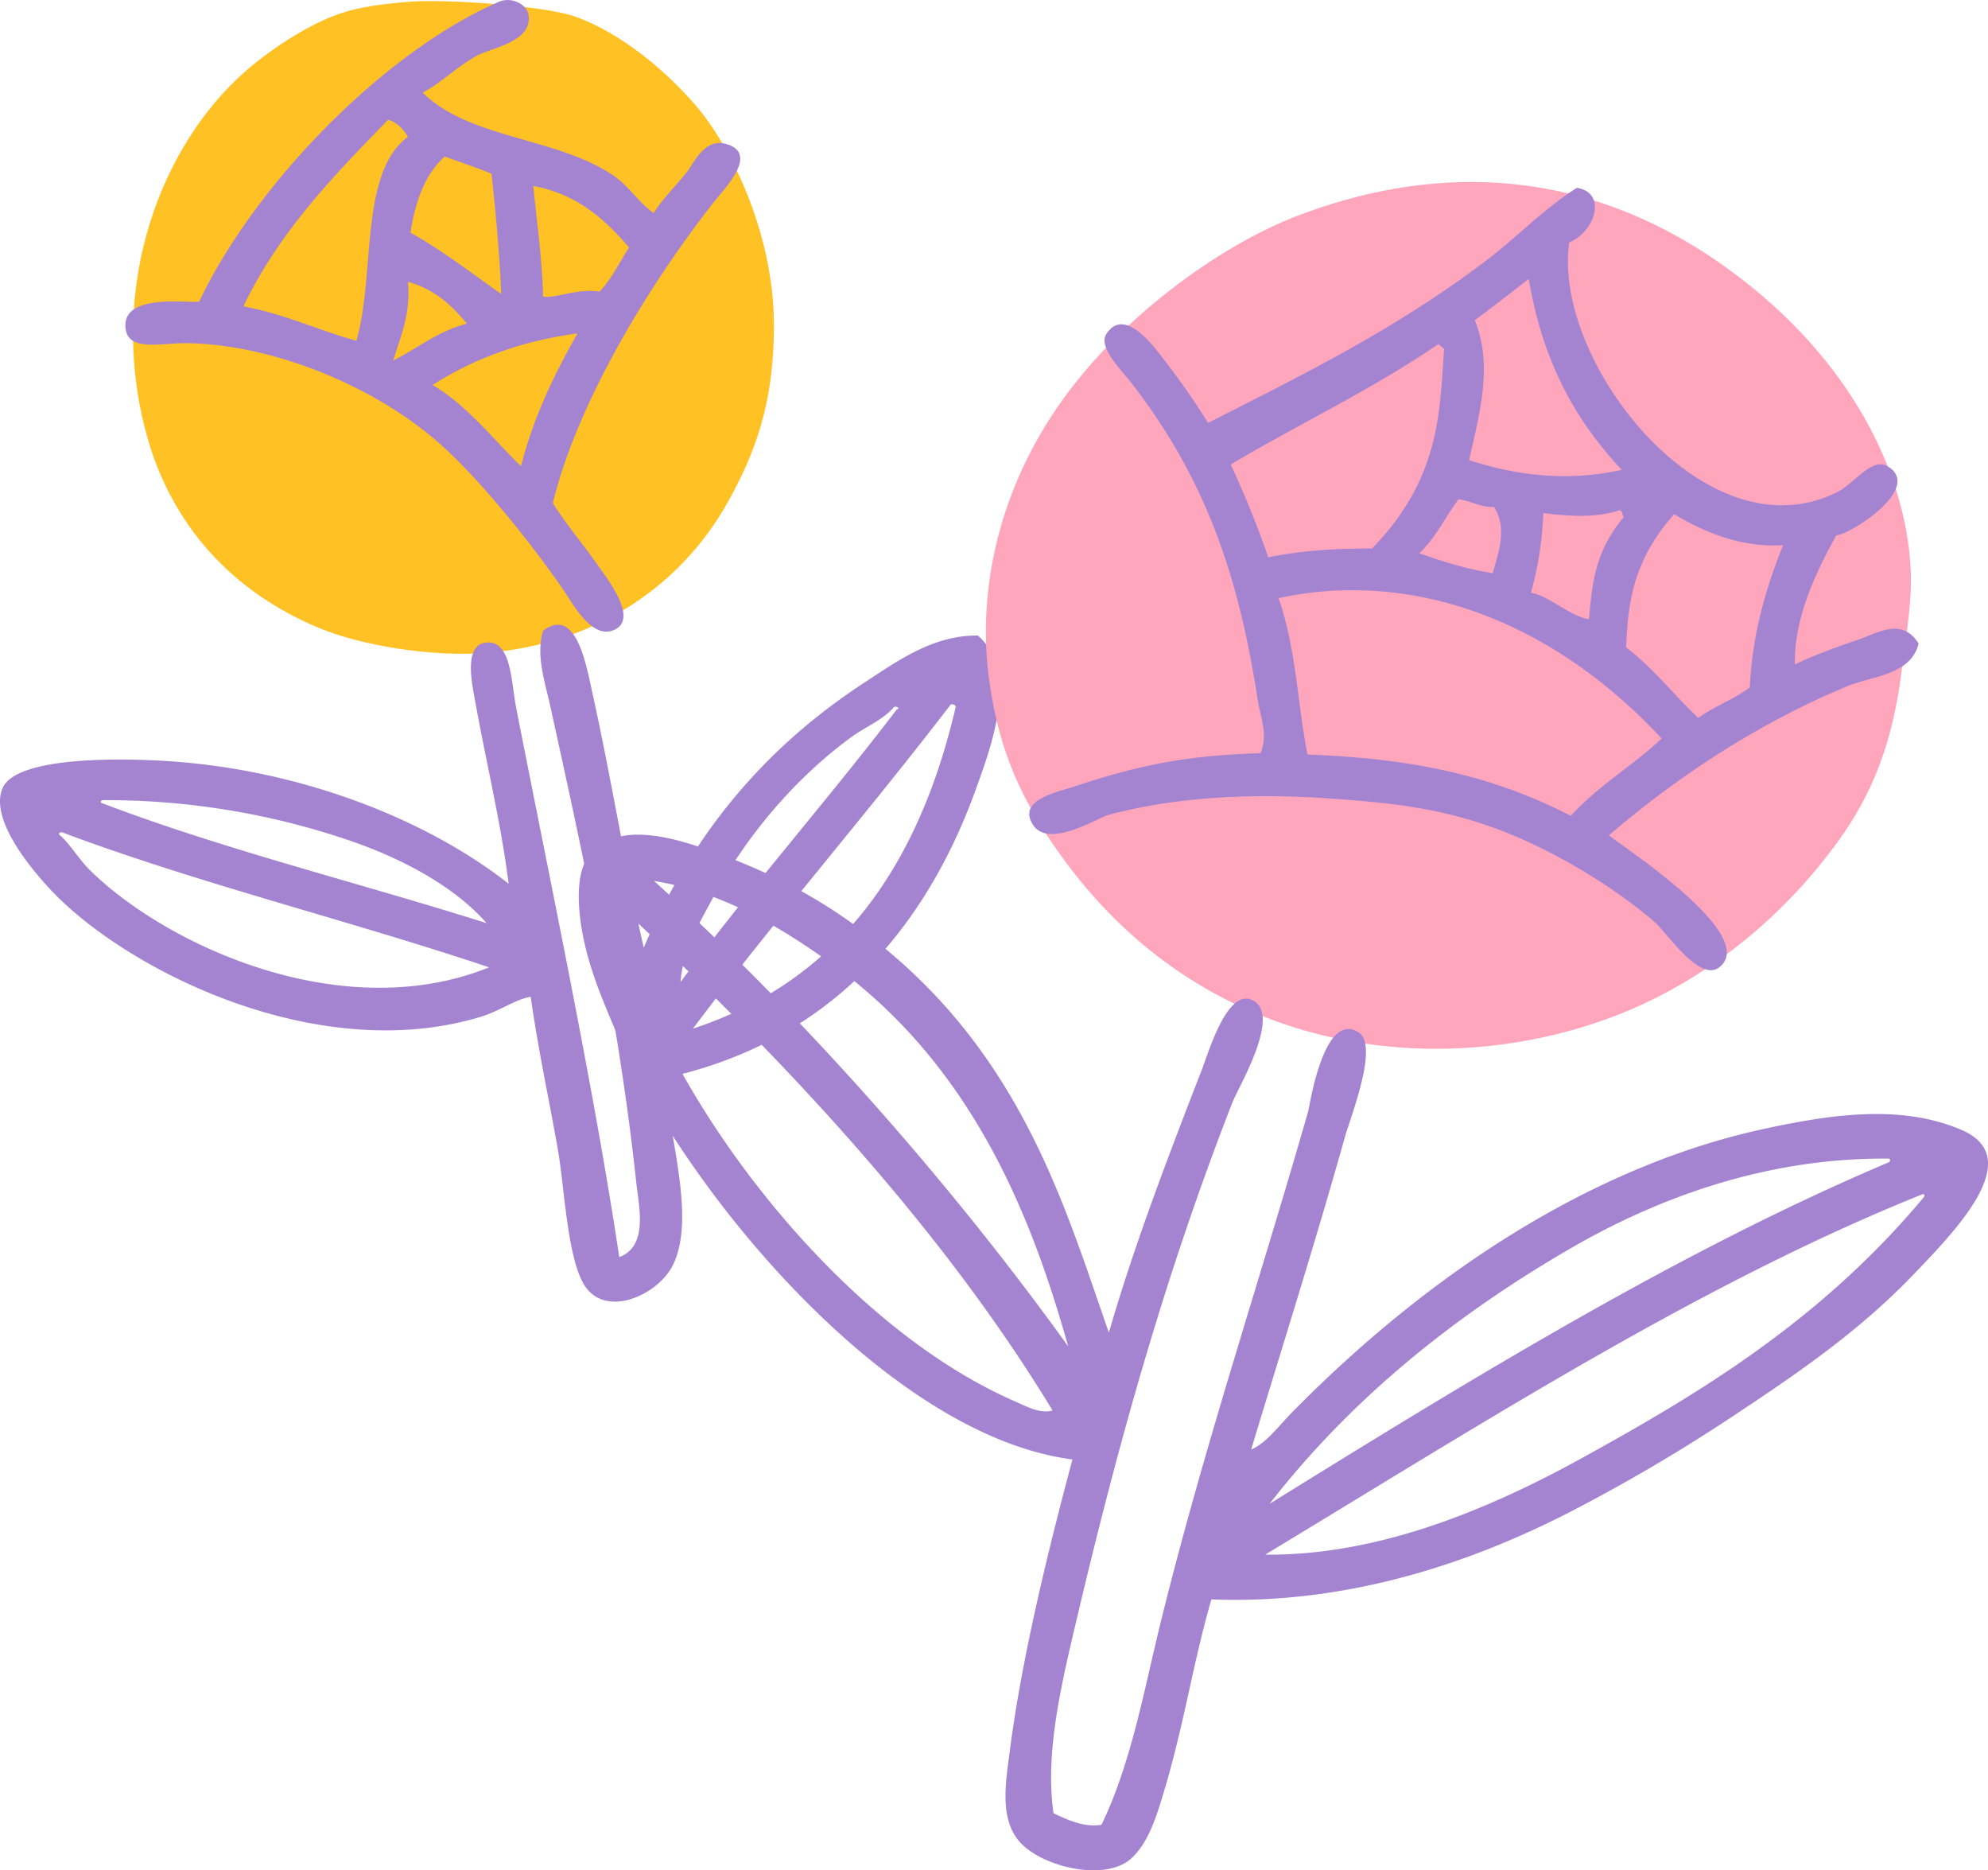 <svg xmlns="http://www.w3.org/2000/svg" width="1080" height="1015.8" viewBox="-0.03 0.024 1080.029 1015.802" style=""><g><title>icons141_380324632</title><g fill-rule="evenodd" data-name="Layer 2"><path d="M221.6 1c19.8-1.7 74.1 2.1 90.8 8 24.6 8.7 49.2 29.3 65.3 48 19 21.9 42.5 69.2 42.7 118.8.3 43-10.4 70.9-25.3 97.4-24.9 44.3-70.5 76.5-130.8 81.4-30.4 2.4-68.6-4.2-90.7-13.4-47-19.4-81.4-55.9-94.8-108.1C58.3 153 88.6 78.6 132.2 39.7c12.9-11.6 32.4-24.5 48.1-30.7 10.7-4.3 22.1-6.4 41.3-8z" fill="#ffc124"></path><path d="M229.6 50.3c25.6 25.4 73.9 24.3 104.1 45.4 8.4 5.9 13.1 14.2 21.4 20 4.8-7.5 10.2-12.8 17.3-21.3 4.7-5.6 10.1-20.1 22.7-16 16.9 5.3-1.4 24-6.7 30.6-35.1 44.5-74.4 108.6-88.1 164.2 7.1 11.5 16.5 22.4 24.1 33.3 4.8 7 24.1 30.8 8 36.1-11.7 3.7-21.6-15.3-26.7-22.7-17.4-25.2-45-59.5-66.7-78.8-37.2-32.9-93.7-54.6-138.8-54.7-13.1 0-30.6 4.6-32-8-2.3-19.3 33.6-13.6 40-14.6C138.3 100.3 208.5 28.1 271 1c6.8-3 15 1.4 16 6.6 3 15.2-20.2 18.3-28 22.7-12.3 7-19.1 14.6-29.4 20zM210.9 65c-29.6 30.4-59.2 60.8-78.7 101.4 22.5 4.2 40.5 12.9 61.4 18.7 10.4-35.9 1.4-91.1 28-110.8-2.5-4.1-5.7-7.6-10.7-9.3zm30.7 20c-10.5 9.5-16 24-18.6 41.4 17.7 9.8 33.1 22 49.3 33.3-1-22.5-3-44.1-5.3-65.3-8.1-3.5-17-6.2-25.4-9.4zm53.4 76.1c7.2 1.1 18.4-4.6 30.7-2.7 6.5-6.8 10.8-15.9 16-24-13.2-15.3-28-28.9-52-33.4 1.9 19.9 4.8 38.8 5.3 60.1zm-81.4 34.7c13.4-6.7 24.2-15.9 40-20-8.2-10-17.7-18.8-32-22.7 1.5 18.3-4.1 29.7-8 42.7zm21.4 13.3c19.2 11.5 32.4 28.9 48 44.1 7-27.3 18.3-50.2 30.7-72.1-31.3 4.2-57 14.2-78.7 28zm114.7 305.6c26.5-61.9 65.7-108.6 120.1-144.1 17.2-11.2 36.9-25.7 61.4-25.4 23 19.7 6.8 61.5-1.3 84.1-28.5 78.6-82.2 137.4-168.2 156.1.1 27.6 16.9 74.6 4 101.4-8.2 17.1-38.5 30.4-49.3 9.4-8.5-16.4-9.9-52.5-13.4-72.1-5.2-29.3-10.9-55.4-14.7-82.7-8.3 1.4-16.5 7.5-26.6 10.7-85.6 26.3-185.5-21.3-229.6-64.1C24 480.1-7 447.2 1.4 428c7.3-16.6 60.2-16.4 88.1-14.7 73.4 4.4 142.1 31.6 186.8 66.7-4.3-33.9-12.1-65.1-18.6-101.4-1.5-8.2-5.3-27.3 5.3-29.4 14.8-2.9 14.6 20.9 17.3 34.7 18.5 94.8 42.1 205.7 56.1 298.9 15.8-6 10.7-26.9 9.3-40C336 552.4 317.5 468 299 383.9c-3-13.7-8-27.9-4-41.3 18.1-13.8 23.6 19.4 26.7 33.3 10 44.8 19.1 100.5 28 138.8zm26.7 44c79.7-26.1 122.8-88.9 142.8-174.8-.3-1-1.1-1.5-2.7-1.3-45.7 59.7-94.8 116-140.1 176.1zm86.7-158.8c-30.9 22.4-57.8 54.2-76 88.1-7.3 13.7-16.2 28.3-17.4 45.4 37.6-51 79.2-97.9 117.5-148.1 1.4-.1 1-1.7-1.4-1.4-6.1 7.1-15.4 10.8-22.7 16zM264.3 501.4c-17.1-19.6-45.5-35.2-76-45.4a409.1 409.1 0 0 0-132.1-21.4c-.9.1-1.6.2-1.4 1.4 66.3 25.3 139.9 43.4 209.5 65.4zM49.5 473.3c42.7 41.4 137.5 83.9 216.2 52.1-76.3-25.6-158.2-45.6-232.2-73.4-.8.1-1.6.2-1.4 1.3 6.1 5.1 10.8 13.7 17.4 20z" fill="#a484d1"></path><g><path d="M932.9 141.9c68.4 47.1 102.3 111 105.1 167.3.8 16.7-2.2 33.9-4.3 50.5-3.9 32.1-10.9 64.4-36.2 98.7-36.3 49.4-82.4 79.7-123.6 94.7-88.8 32.6-214.8 23.2-295-84.9-24.7-33.3-36.3-61.6-41.4-97.8-6.6-46.2 3.4-100.2 36.7-148.9s88.3-87.8 129.4-103.8c69.7-27 150.7-29.9 229.3 24.2z" fill="#ffa6bc"></path><path d="M852.5 131.7c-9.4 64.5 74.5 171.8 145.9 135.4 9.4-4.8 18.5-19.1 27.3-13.7 18.9 11.7-20.1 36.7-28.1 37.4-13.4 23.9-23 47.4-22.5 70.1 9.7-4.8 22.2-9.3 33.9-13.3s24.1-12.4 33.3 1.9c-4.1 17.2-25.4 17.7-38.7 23.2-42.5 17.6-87.4 44.8-129.5 81 10.1 8 81.4 54.5 60 71.6-10.7 8.6-28.4-18.6-35.2-24.5-23.6-20.3-57.4-40.4-87.7-51.3s-56.4-13.4-84.6-15.5c-38.6-3-83.6-2.4-124.3 8.6-6.4 1.7-32.7 18.7-41.2 5.3s12.7-17.5 22.8-20.8c37.4-12.5 64-16.9 100.8-18 4.4-9.5 0-19.6-1.5-29.2-8.8-56.4-23.4-113.2-67.5-170.5-6.7-8.8-19.4-20.8-14.6-28.1 10.3-15.9 27.8 9.7 31.5 14.4a402.4 402.4 0 0 1 23.7 34c49.8-25.4 101.4-50.4 151.6-88.6 16.2-12.3 30.6-27.6 48.8-39.1 16.5 2.8 10 23.7-4.2 29.7zm-51.3 42.2c9.9 24.4 2.7 50.3-3.1 76 28.3 9.3 55.9 11.3 82.9 5.3-31.3-33.3-44.5-68.2-50.5-103.7-9.7 7.5-19.5 15.3-29.3 22.4zm167.5 122.2c-19.2 1.3-38.9-4.6-59.2-16.8-22.6 25.3-25.1 48.8-26.1 72.3 16.1 12.5 25.6 25.6 39.2 38.3 9.3-6.6 18.8-9.8 28-16.5 1.1-25.4 7.4-51.1 18.1-77.3zm-300.1-43.8a537 537 0 0 1 20.4 50.4c18.6-3.8 37.4-4.8 56.4-4.8 36.8-38.1 36.7-73.2 39.1-108.4l-3.1-2.6c-37.3 25.5-75.2 43-112.8 65.4zm169.8 26.4a182.8 182.8 0 0 1-6.7 43.2c10.2 1.9 21.3 12.9 31.5 14.4 1.7-18.2 2.8-36.3 19-55.6-1.3-1.2-.3-2.5-2.2-3.6-13.5 4.4-27.5 3.3-41.6 1.6zm-26.8-3.4c-6.2.6-12.9-3.3-19.2-4.1-7.5 9.8-11.2 19.3-21.3 29.3 13.4 4.8 26.7 8.8 39.8 10.8 3.5-12.3 7.9-24.6.7-36zm-117 49.6c9.7 27.9 10.1 56.6 15.7 84.9 46.9 1.9 94.1 8 143 33.3 16.2-17.5 33.1-26.6 49.4-42-65.9-70.5-143.1-90.5-208.1-76.2zm-36.5 543.8c-9.8 33.4-15 69-26.1 105.4-3.6 12-8.2 27.2-17.8 35.6-13.4 11.7-44.8 5.2-58.4-7.4s-9.4-34.4-7.2-51.5c6.4-50 20.8-108.8 34-158.1C481 779.5 370.1 644.2 333.6 558c-7.8-18.5-14.8-35.4-17.9-55.3-2.1-13.9-2.3-29.8 4.4-38.2 14.7-18.6 44.6-9.9 65.1-2.7 26 9.2 47.9 19.8 68.1 33.1 98.3 64.7 123.3 155.4 149.1 228.9 13.3-46 31.1-92.9 50.4-142.5 3.6-9.2 13.6-43.9 27.1-38.3 17.2 7.2-7.1 47.3-10.4 55.8-36.9 94.6-61.9 185.1-83.7 276.9-8.8 37.4-18.3 75.3-13.5 109.1 8.9 4.4 17.7 7.8 26.1 6.3 16.3-33.9 23-72.9 32.3-110.6 23-93.2 51.8-178.9 79.9-276.6 1-3.7 8.6-55.5 27.6-43.1 11 7.1-4.7 46.5-7.5 56.5-16.3 58.1-34 113.7-51 170 8.4-3.6 14.9-12.8 22.8-20.8C782 686 870.2 632.4 957.6 613.3c35.5-7.7 74.5-14 108 .4 35.5 15.2-2.8 54.4-27.4 79.9-28.3 29.3-60.9 51.8-93.2 73.2a936.8 936.8 0 0 1-93.8 55.3c-64.7 32.9-129.5 49.1-193.1 46.6zm193.3-189.6c-55 32.1-113.8 76-161.7 137.7 111.6-69.2 223.3-137.6 336.6-185.6.5-.7.9-1.4-.1-1.9-58.7-.6-117.9 16.5-174.8 49.8zM687.3 844.4c57.5.5 115.3-21.2 171.8-52.3 62.6-34.5 129.3-74 185.9-141.7.5-.6.9-1.3-.2-1.9C924.2 696.8 806 772.7 687.3 844.4zM452.9 524.3c-33.4-24.3-64.1-40.4-97.6-45.8 87.4 79 166.7 171.7 225 252.8-18.7-66.2-49.8-150.6-127.4-207zm-114.6-23.5c13.4 77.1 107.2 214.2 213.2 260.4 6.4 2.8 13.5 6.8 20.3 4.9-55.9-92.2-136.7-182.2-232.1-271.1-1.8 1.9-1.4 5.7-1.4 5.8z" fill="#a484d1"></path></g></g></g></svg>